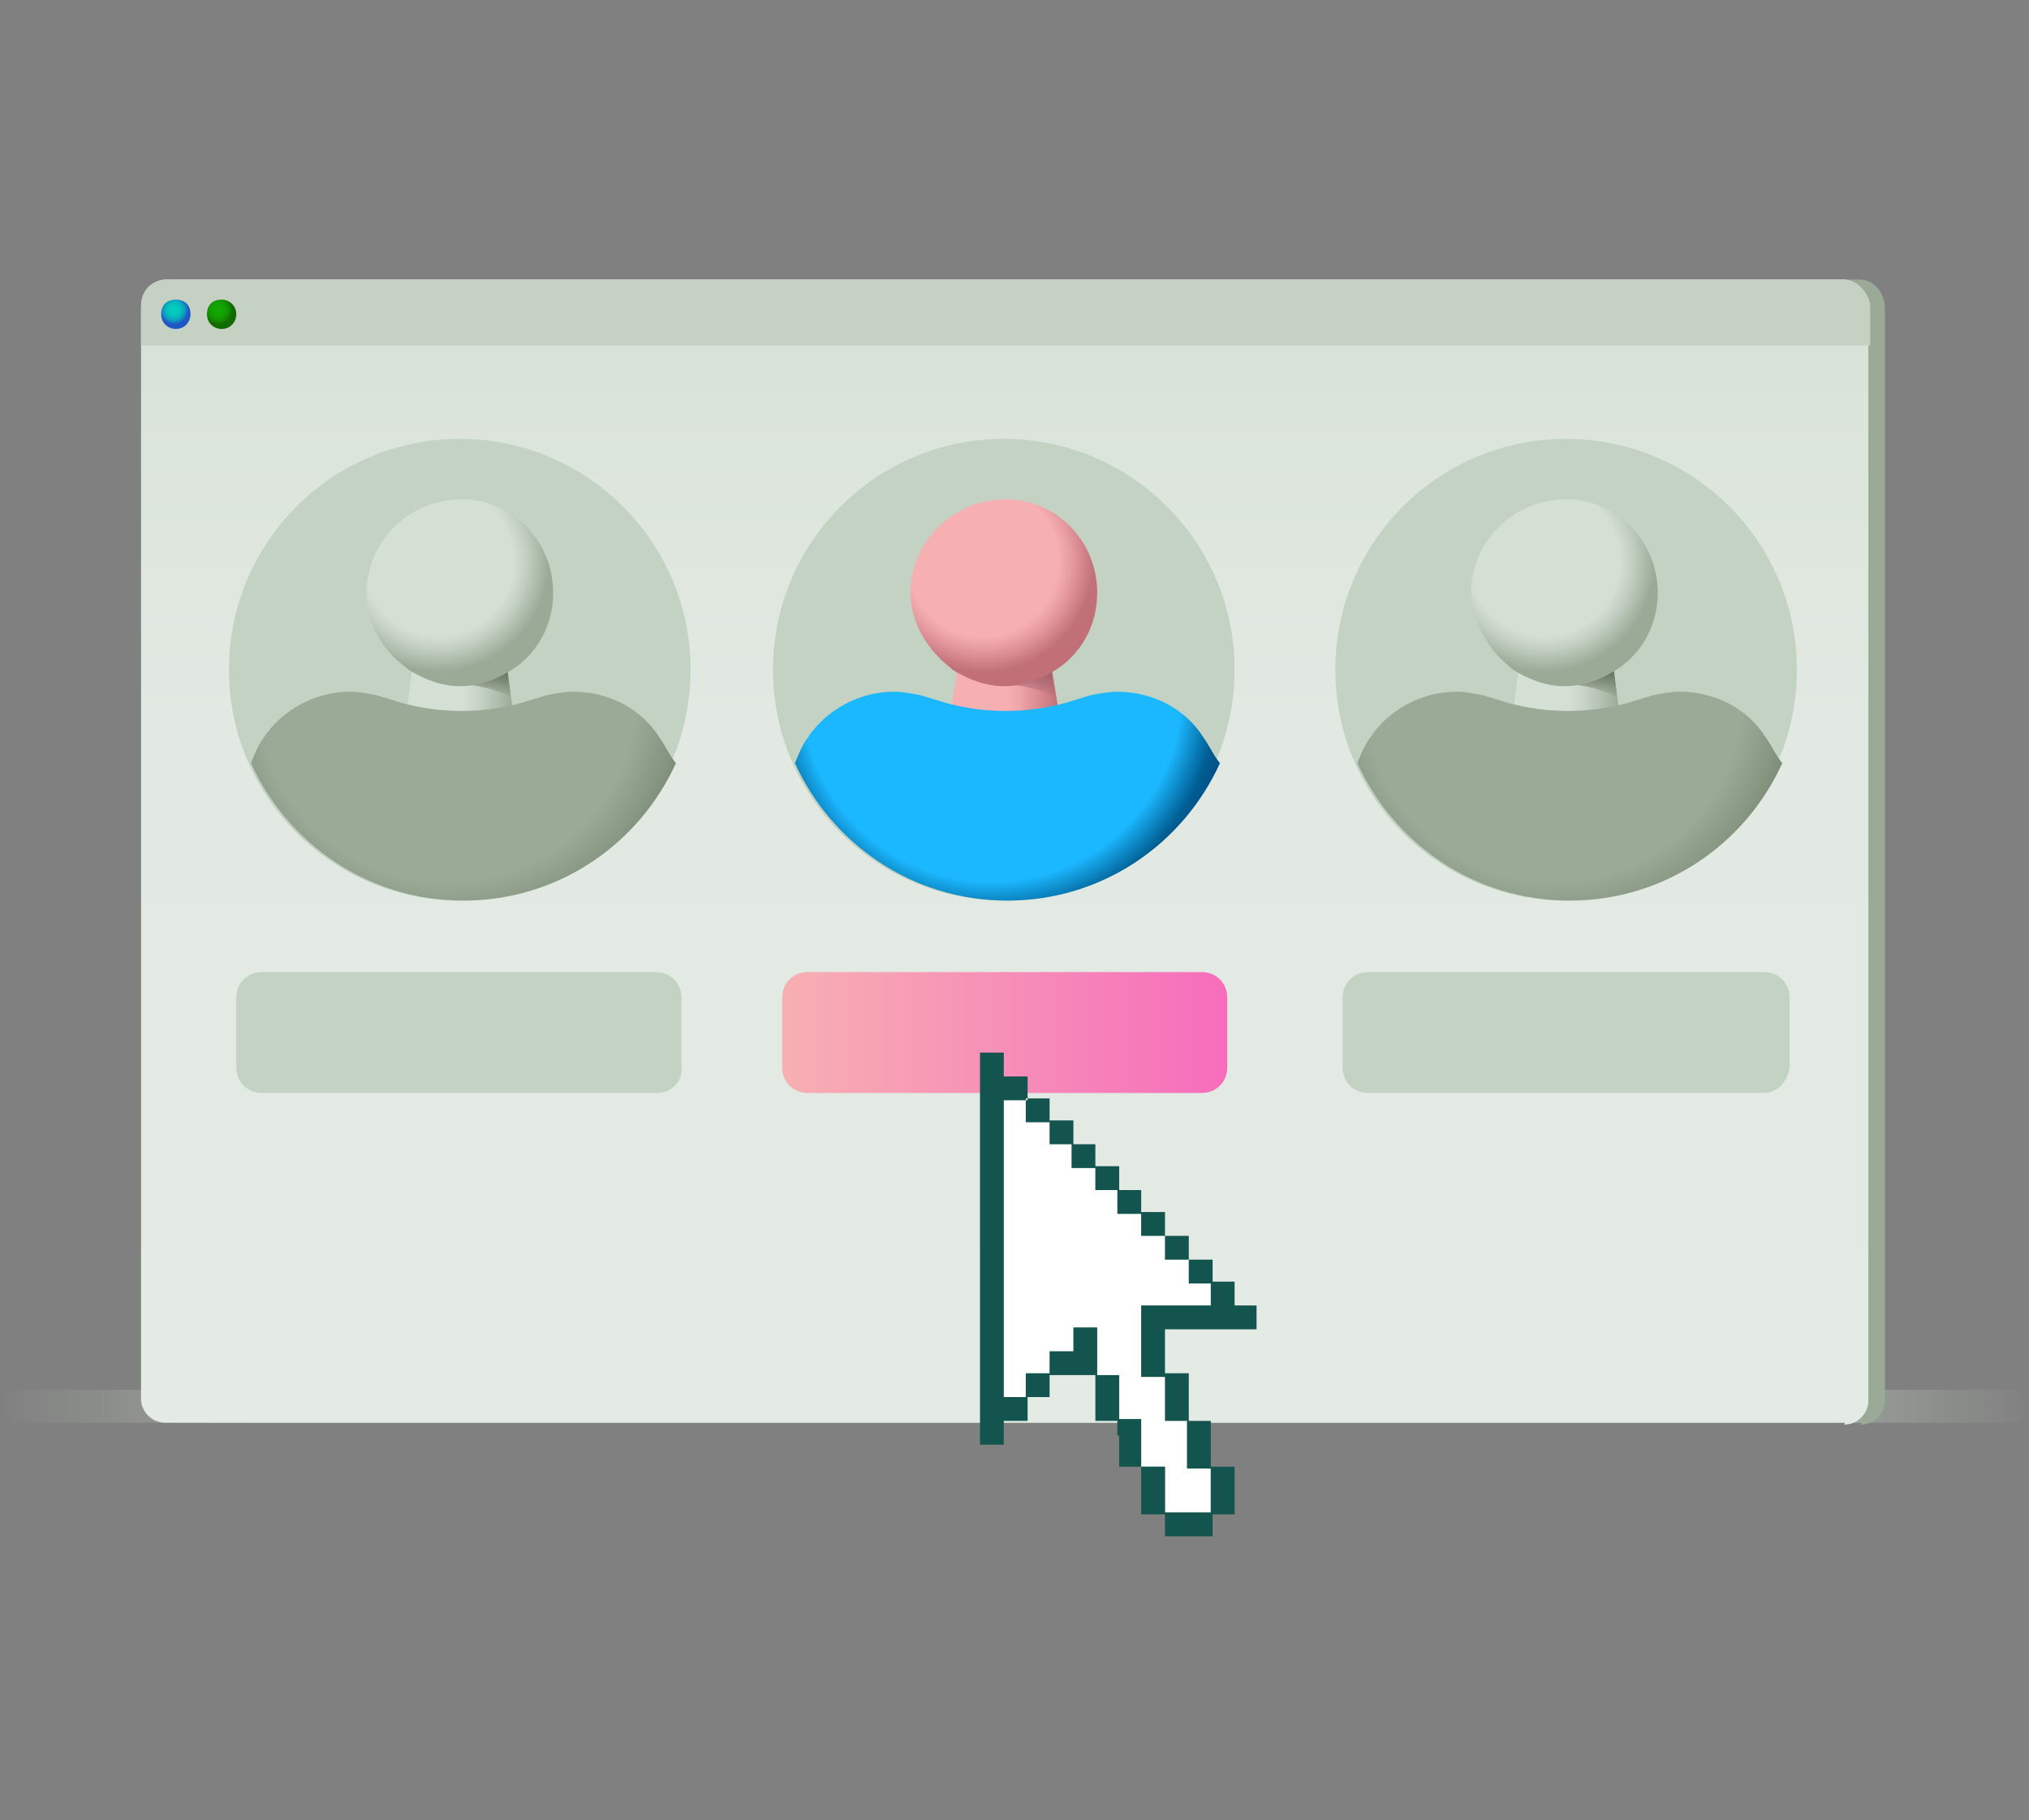 <svg width="97" height="87" viewBox="0 0 97 87" fill="none" xmlns="http://www.w3.org/2000/svg">
<rect x="0" y="0" width="97" height="87" fill="#808080" stroke="none"/>
<g clip-path="url(#clip0_78_2318)">
<path d="M96.063 66.425H0.788C0.35 66.425 0 66.775 0 67.213C0 67.651 0.35 68.001 0.788 68.001H96.063C96.501 68.001 96.851 67.651 96.851 67.213C96.851 66.775 96.501 66.425 96.063 66.425Z" fill="url(#paint0_linear_78_2318)"/>
<path d="M88.97 68.089C89.583 68.089 90.109 67.564 90.109 66.951V14.76C90.109 13.972 89.583 13.359 88.883 13.359H8.757C8.057 13.359 7.531 13.972 7.531 14.76V66.863C7.531 67.476 8.057 68.001 8.67 68.001H88.969V68.089H88.97Z" fill="#9AAA97"/>
<path d="M88.182 68.089C88.794 68.089 89.32 67.564 89.32 66.951V14.76C89.32 13.972 88.794 13.359 88.094 13.359H7.968C7.268 13.359 6.743 13.972 6.743 14.76V66.863C6.743 67.476 7.268 68.001 7.881 68.001H88.182V68.089Z" fill="url(#paint1_linear_78_2318)"/>
<path d="M88.094 13.359H7.968C7.268 13.359 6.743 13.884 6.743 14.584V16.511H89.408V14.584C89.32 13.972 88.794 13.359 88.094 13.359Z" fill="#C5D1C3"/>
<path d="M57.445 52.24H38.618C37.917 52.24 37.392 51.715 37.392 51.014V47.687C37.392 46.986 37.917 46.461 38.618 46.461H57.445C58.146 46.461 58.671 46.986 58.671 47.687V51.014C58.671 51.715 58.146 52.24 57.445 52.24Z" fill="url(#paint2_linear_78_2318)"/>
<path d="M31.438 52.24H12.523C11.822 52.24 11.297 51.715 11.297 51.015V47.687C11.297 46.986 11.822 46.461 12.523 46.461H31.35C32.05 46.461 32.576 46.986 32.576 47.687V51.015C32.663 51.715 32.05 52.24 31.438 52.24ZM84.329 52.24H65.414C64.713 52.24 64.188 51.715 64.188 51.015V47.687C64.188 46.986 64.713 46.461 65.414 46.461H84.329C85.029 46.461 85.555 46.986 85.555 47.687V51.015C85.467 51.715 84.942 52.24 84.329 52.24ZM47.988 43.043C54.082 43.043 59.022 38.104 59.022 32.01C59.022 25.916 54.082 20.976 47.988 20.976C41.894 20.976 36.954 25.916 36.954 32.01C36.954 38.104 41.894 43.043 47.988 43.043Z" fill="#C3D2C3"/>
<path d="M50.615 34.024L50.089 30.697H45.974L45.449 34.024H50.615Z" fill="url(#paint3_linear_78_2318)"/>
<path d="M47.988 32.711C49.301 32.711 50.439 33.323 50.439 33.323L50.264 32.01H47.637L47.988 32.711Z" fill="url(#paint4_linear_78_2318)"/>
<path d="M45.449 31.923L45.535 32.011C46.237 32.449 47.112 32.799 47.987 32.799C48.951 32.799 49.827 32.449 50.615 31.923C51.753 31.135 52.454 29.821 52.454 28.333C52.454 25.881 50.527 23.867 48.076 23.867C45.623 23.867 43.609 25.794 43.522 28.246C43.522 29.734 44.31 31.048 45.449 31.923Z" fill="url(#paint5_radial_78_2318)"/>
<path d="M57.533 35.251C56.658 33.85 55.082 33.062 53.418 33.062C52.98 33.062 52.541 33.149 52.104 33.237L50.966 33.587C49.075 34.113 47.077 34.113 45.186 33.587L44.047 33.237C43.61 33.15 43.172 33.062 42.734 33.062C41.07 33.062 39.495 33.937 38.618 35.251C38.356 35.601 38.181 36.039 38.005 36.477C39.757 40.33 43.61 43.045 48.163 43.045C52.717 43.045 56.57 40.33 58.321 36.477C57.971 36.039 57.796 35.601 57.533 35.251Z" fill="url(#paint6_radial_78_2318)"/>
<path d="M21.98 43.043C28.073 43.043 33.014 38.104 33.014 32.01C33.014 25.916 28.073 20.976 21.979 20.976C15.886 20.976 10.946 25.916 10.946 32.01C10.946 38.104 15.886 43.043 21.98 43.043Z" fill="#C3D2C3"/>
<path d="M24.52 34.024L24.082 30.697H19.878L19.44 34.024H24.519H24.52Z" fill="url(#paint7_linear_78_2318)"/>
<path d="M21.98 32.711C23.294 32.711 24.432 33.323 24.432 33.323L24.257 32.01H21.63L21.98 32.711Z" fill="url(#paint8_linear_78_2318)"/>
<path d="M19.44 31.923L19.528 32.011C20.229 32.449 21.104 32.799 21.98 32.799C22.943 32.799 23.819 32.449 24.607 31.923C25.745 31.135 26.446 29.821 26.446 28.333C26.446 25.881 24.519 23.867 22.067 23.867C19.616 23.867 17.602 25.794 17.514 28.246C17.514 29.734 18.215 31.048 19.44 31.923Z" fill="url(#paint9_radial_78_2318)"/>
<path d="M31.525 35.251C30.649 33.85 29.073 33.062 27.409 33.062C26.971 33.062 26.533 33.149 26.096 33.237L24.957 33.587C23.066 34.113 21.068 34.113 19.177 33.587L18.039 33.237C17.602 33.15 17.163 33.062 16.726 33.062C15.061 33.062 13.486 33.937 12.61 35.251C12.347 35.601 12.172 36.039 11.997 36.477C13.748 40.33 17.601 43.045 22.155 43.045C26.708 43.045 30.562 40.33 32.313 36.477C31.962 36.039 31.787 35.601 31.525 35.251Z" fill="url(#paint10_radial_78_2318)"/>
<path d="M74.871 43.043C80.965 43.043 85.905 38.104 85.905 32.01C85.905 25.916 80.965 20.976 74.871 20.976C68.778 20.976 63.838 25.916 63.838 32.01C63.838 38.104 68.778 43.043 74.871 43.043Z" fill="#C3D2C3"/>
<path d="M77.412 34.024L76.973 30.697H72.771L72.332 34.024H77.412Z" fill="url(#paint11_linear_78_2318)"/>
<path d="M74.872 32.711C76.185 32.711 77.324 33.323 77.324 33.323L77.148 32.01H74.521L74.872 32.711Z" fill="url(#paint12_linear_78_2318)"/>
<path d="M72.245 31.923L72.332 32.011C73.033 32.449 73.909 32.799 74.784 32.799C75.748 32.799 76.623 32.449 77.411 31.923C78.55 31.135 79.25 29.821 79.25 28.333C79.25 25.881 77.324 23.867 74.872 23.867C72.42 23.867 70.405 25.794 70.318 28.246C70.405 29.734 71.106 31.048 72.245 31.923Z" fill="url(#paint13_radial_78_2318)"/>
<path d="M84.417 35.251C83.541 33.85 81.965 33.062 80.302 33.062C79.863 33.062 79.426 33.149 78.988 33.237L77.85 33.587C75.959 34.113 73.961 34.113 72.07 33.587L70.932 33.237C70.494 33.15 70.056 33.062 69.618 33.062C67.954 33.062 66.378 33.937 65.502 35.251C65.24 35.601 65.065 36.039 64.889 36.477C66.641 40.33 70.494 43.045 75.047 43.045C79.601 43.045 83.454 40.33 85.205 36.477C84.855 36.039 84.68 35.601 84.417 35.251Z" fill="url(#paint14_radial_78_2318)"/>
<path d="M11.296 15.022C11.296 15.373 11.034 15.723 10.595 15.723C10.245 15.723 9.895 15.46 9.895 15.022C9.895 14.585 10.158 14.321 10.595 14.321C10.946 14.321 11.297 14.585 11.297 15.023L11.296 15.022Z" fill="url(#paint15_radial_78_2318)"/>
<path d="M9.107 15.022C9.107 15.373 8.844 15.723 8.406 15.723C8.056 15.723 7.706 15.46 7.706 15.022C7.706 14.585 7.968 14.321 8.407 14.321C8.844 14.321 9.107 14.584 9.107 15.022Z" fill="url(#paint16_radial_78_2318)"/>
<path d="M52.366 65.724H53.504V67.913H54.555V70.102H55.693V72.292H57.882V70.102H56.832V67.913H55.693V65.724H54.555V62.396H57.882V61.258H56.832V60.208H55.693V59.069H54.555V58.018H53.504V56.88H52.366V55.829H51.316V54.69H50.176V53.64H49.125V52.502H47.987V66.774H49.125V65.723H50.176V64.585H51.314V63.535H52.365V65.723L52.366 65.724Z" fill="white"/>
<path d="M47.988 66.775H49.126V67.913H47.988V69.052H46.85V50.312H47.988V51.451H49.126V52.589H47.988V66.775ZM50.178 52.501H49.039V53.639H50.177L50.178 52.501ZM51.316 54.69V53.552H50.178V54.69H51.316ZM52.366 54.69H51.228V55.829H52.366V54.69ZM52.366 56.88H53.505V55.741H52.366V56.88ZM56.832 60.207V61.346H57.971V60.208L56.832 60.207ZM54.556 56.88H53.417V58.018H54.556V56.88ZM56.832 60.207V59.069H55.694V60.207H56.832ZM54.556 58.018V59.068L55.694 59.069V57.93H54.556V58.018ZM53.505 68.614V70.103H54.556V67.826H53.417V68.614H53.505ZM57.884 67.913H56.745V70.19H57.884V67.913ZM49.126 66.775H50.178V65.636H49.039V66.775H49.126ZM56.832 66.775V65.636H55.694V67.913H56.832V66.775ZM59.022 62.396V61.258H57.884V62.396H54.556V65.812H55.694V63.536H60.072V62.397L59.022 62.396ZM57.884 70.803V72.379H59.022V70.103H57.884V70.803ZM51.316 64.586H50.178V65.724H52.454V63.447H51.316V64.586ZM53.505 66.512V65.724H52.366V67.913H53.505V66.512H53.505ZM55.694 72.292V73.43H57.971V72.292H55.694ZM55.694 70.978V70.103H54.556V72.379H55.694V70.978Z" fill="#13544E"/>
</g>
<defs>
<linearGradient id="paint0_linear_78_2318" x1="-0.015" y1="67.239" x2="96.866" y2="67.239" gradientUnits="userSpaceOnUse">
<stop stop-color="#C3D2C3" stop-opacity="0"/>
<stop offset="0.309" stop-color="#C3D2C3"/>
<stop offset="0.374" stop-color="#C3D2C3"/>
<stop offset="0.75" stop-color="#C3D2C3"/>
<stop offset="1" stop-color="#C3D2C3" stop-opacity="0.014"/>
</linearGradient>
<linearGradient id="paint1_linear_78_2318" x1="48.007" y1="68.168" x2="48.007" y2="13.388" gradientUnits="userSpaceOnUse">
<stop stop-color="#E4EBE4"/>
<stop offset="0.61" stop-color="#E2E9E2"/>
<stop offset="0.89" stop-color="#DBE4DB"/>
<stop offset="1" stop-color="#D5E0D5"/>
</linearGradient>
<linearGradient id="paint2_linear_78_2318" x1="37.384" y1="49.384" x2="58.661" y2="49.384" gradientUnits="userSpaceOnUse">
<stop stop-color="#F7B0B2"/>
<stop offset="1" stop-color="#F66DBC"/>
</linearGradient>
<linearGradient id="paint3_linear_78_2318" x1="45.469" y1="32.344" x2="50.575" y2="32.344" gradientUnits="userSpaceOnUse">
<stop offset="0.52" stop-color="#F7B0B2"/>
<stop offset="0.642" stop-color="#EEA5A8"/>
<stop offset="0.856" stop-color="#D5878D"/>
<stop offset="1" stop-color="#C17078"/>
</linearGradient>
<linearGradient id="paint4_linear_78_2318" x1="49.086" y1="33.387" x2="49.086" y2="32.1" gradientUnits="userSpaceOnUse">
<stop stop-color="#A06069" stop-opacity="0"/>
<stop offset="1" stop-color="#A06069"/>
</linearGradient>
<radialGradient id="paint5_radial_78_2318" cx="0" cy="0" r="1" gradientUnits="userSpaceOnUse" gradientTransform="translate(46.999 26.818) scale(5.294)">
<stop offset="0.677" stop-color="#F7B0B2"/>
<stop offset="0.797" stop-color="#E69B9F"/>
<stop offset="1" stop-color="#C17078"/>
</radialGradient>
<radialGradient id="paint6_radial_78_2318" cx="0" cy="0" r="1" gradientUnits="userSpaceOnUse" gradientTransform="translate(47.407 33.06) scale(13.416 13.416)">
<stop offset="0.677" stop-color="#1CB8FF"/>
<stop offset="0.802" stop-color="#005E93"/>
<stop offset="1" stop-color="#002B6B"/>
</radialGradient>
<linearGradient id="paint7_linear_78_2318" x1="19.436" y1="32.344" x2="24.542" y2="32.344" gradientUnits="userSpaceOnUse">
<stop offset="0.52" stop-color="#D5E0D5"/>
<stop offset="0.645" stop-color="#CAD6CA"/>
<stop offset="0.865" stop-color="#AEBDAC"/>
<stop offset="1" stop-color="#9AAA97"/>
</linearGradient>
<linearGradient id="paint8_linear_78_2318" x1="23.053" y1="33.387" x2="23.053" y2="32.1" gradientUnits="userSpaceOnUse">
<stop stop-color="#65735B" stop-opacity="0"/>
<stop offset="1" stop-color="#65735B"/>
</linearGradient>
<radialGradient id="paint9_radial_78_2318" cx="0" cy="0" r="1" gradientUnits="userSpaceOnUse" gradientTransform="translate(20.967 26.818) scale(5.294 5.294)">
<stop offset="0.677" stop-color="#D5E0D5"/>
<stop offset="0.801" stop-color="#C1CEC0"/>
<stop offset="1" stop-color="#9AAA97"/>
</radialGradient>
<radialGradient id="paint10_radial_78_2318" cx="0" cy="0" r="1" gradientUnits="userSpaceOnUse" gradientTransform="translate(21.374 33.06) scale(13.416)">
<stop offset="0.677" stop-color="#9AAA97"/>
<stop offset="0.804" stop-color="#889782"/>
<stop offset="1" stop-color="#65735B"/>
</radialGradient>
<linearGradient id="paint11_linear_78_2318" x1="72.309" y1="32.344" x2="77.415" y2="32.344" gradientUnits="userSpaceOnUse">
<stop offset="0.52" stop-color="#D5E0D5"/>
<stop offset="0.645" stop-color="#CAD6CA"/>
<stop offset="0.865" stop-color="#AEBDAC"/>
<stop offset="1" stop-color="#9AAA97"/>
</linearGradient>
<linearGradient id="paint12_linear_78_2318" x1="75.925" y1="33.387" x2="75.925" y2="32.1" gradientUnits="userSpaceOnUse">
<stop stop-color="#65735B" stop-opacity="0"/>
<stop offset="1" stop-color="#65735B"/>
</linearGradient>
<radialGradient id="paint13_radial_78_2318" cx="0" cy="0" r="1" gradientUnits="userSpaceOnUse" gradientTransform="translate(73.84 26.818) scale(5.294)">
<stop offset="0.677" stop-color="#D5E0D5"/>
<stop offset="0.801" stop-color="#C1CEC0"/>
<stop offset="1" stop-color="#9AAA97"/>
</radialGradient>
<radialGradient id="paint14_radial_78_2318" cx="0" cy="0" r="1" gradientUnits="userSpaceOnUse" gradientTransform="translate(74.247 33.06) scale(13.416)">
<stop offset="0.677" stop-color="#9AAA97"/>
<stop offset="0.804" stop-color="#889782"/>
<stop offset="1" stop-color="#65735B"/>
</radialGradient>
<radialGradient id="paint15_radial_78_2318" cx="0" cy="0" r="1" gradientUnits="userSpaceOnUse" gradientTransform="translate(10.433 14.814) scale(0.683)">
<stop stop-color="#14A800"/>
<stop offset="0.334" stop-color="#14A500"/>
<stop offset="0.557" stop-color="#149C00"/>
<stop offset="0.747" stop-color="#138D00"/>
<stop offset="0.918" stop-color="#127800"/>
<stop offset="1" stop-color="#126B00"/>
</radialGradient>
<radialGradient id="paint16_radial_78_2318" cx="0" cy="0" r="1" gradientUnits="userSpaceOnUse" gradientTransform="translate(8.322 14.814) scale(0.683)">
<stop stop-color="#01CDBE"/>
<stop offset="0.265" stop-color="#02CABE"/>
<stop offset="0.441" stop-color="#04C1BE"/>
<stop offset="0.592" stop-color="#08B2BF"/>
<stop offset="0.728" stop-color="#0D9DC0"/>
<stop offset="0.855" stop-color="#1481C1"/>
<stop offset="0.972" stop-color="#1D60C3"/>
<stop offset="1" stop-color="#1F57C3"/>
</radialGradient>
<clipPath id="clip0_78_2318">
<rect width="96.851" height="86.832" fill="white"/>
</clipPath>
</defs>
</svg>
